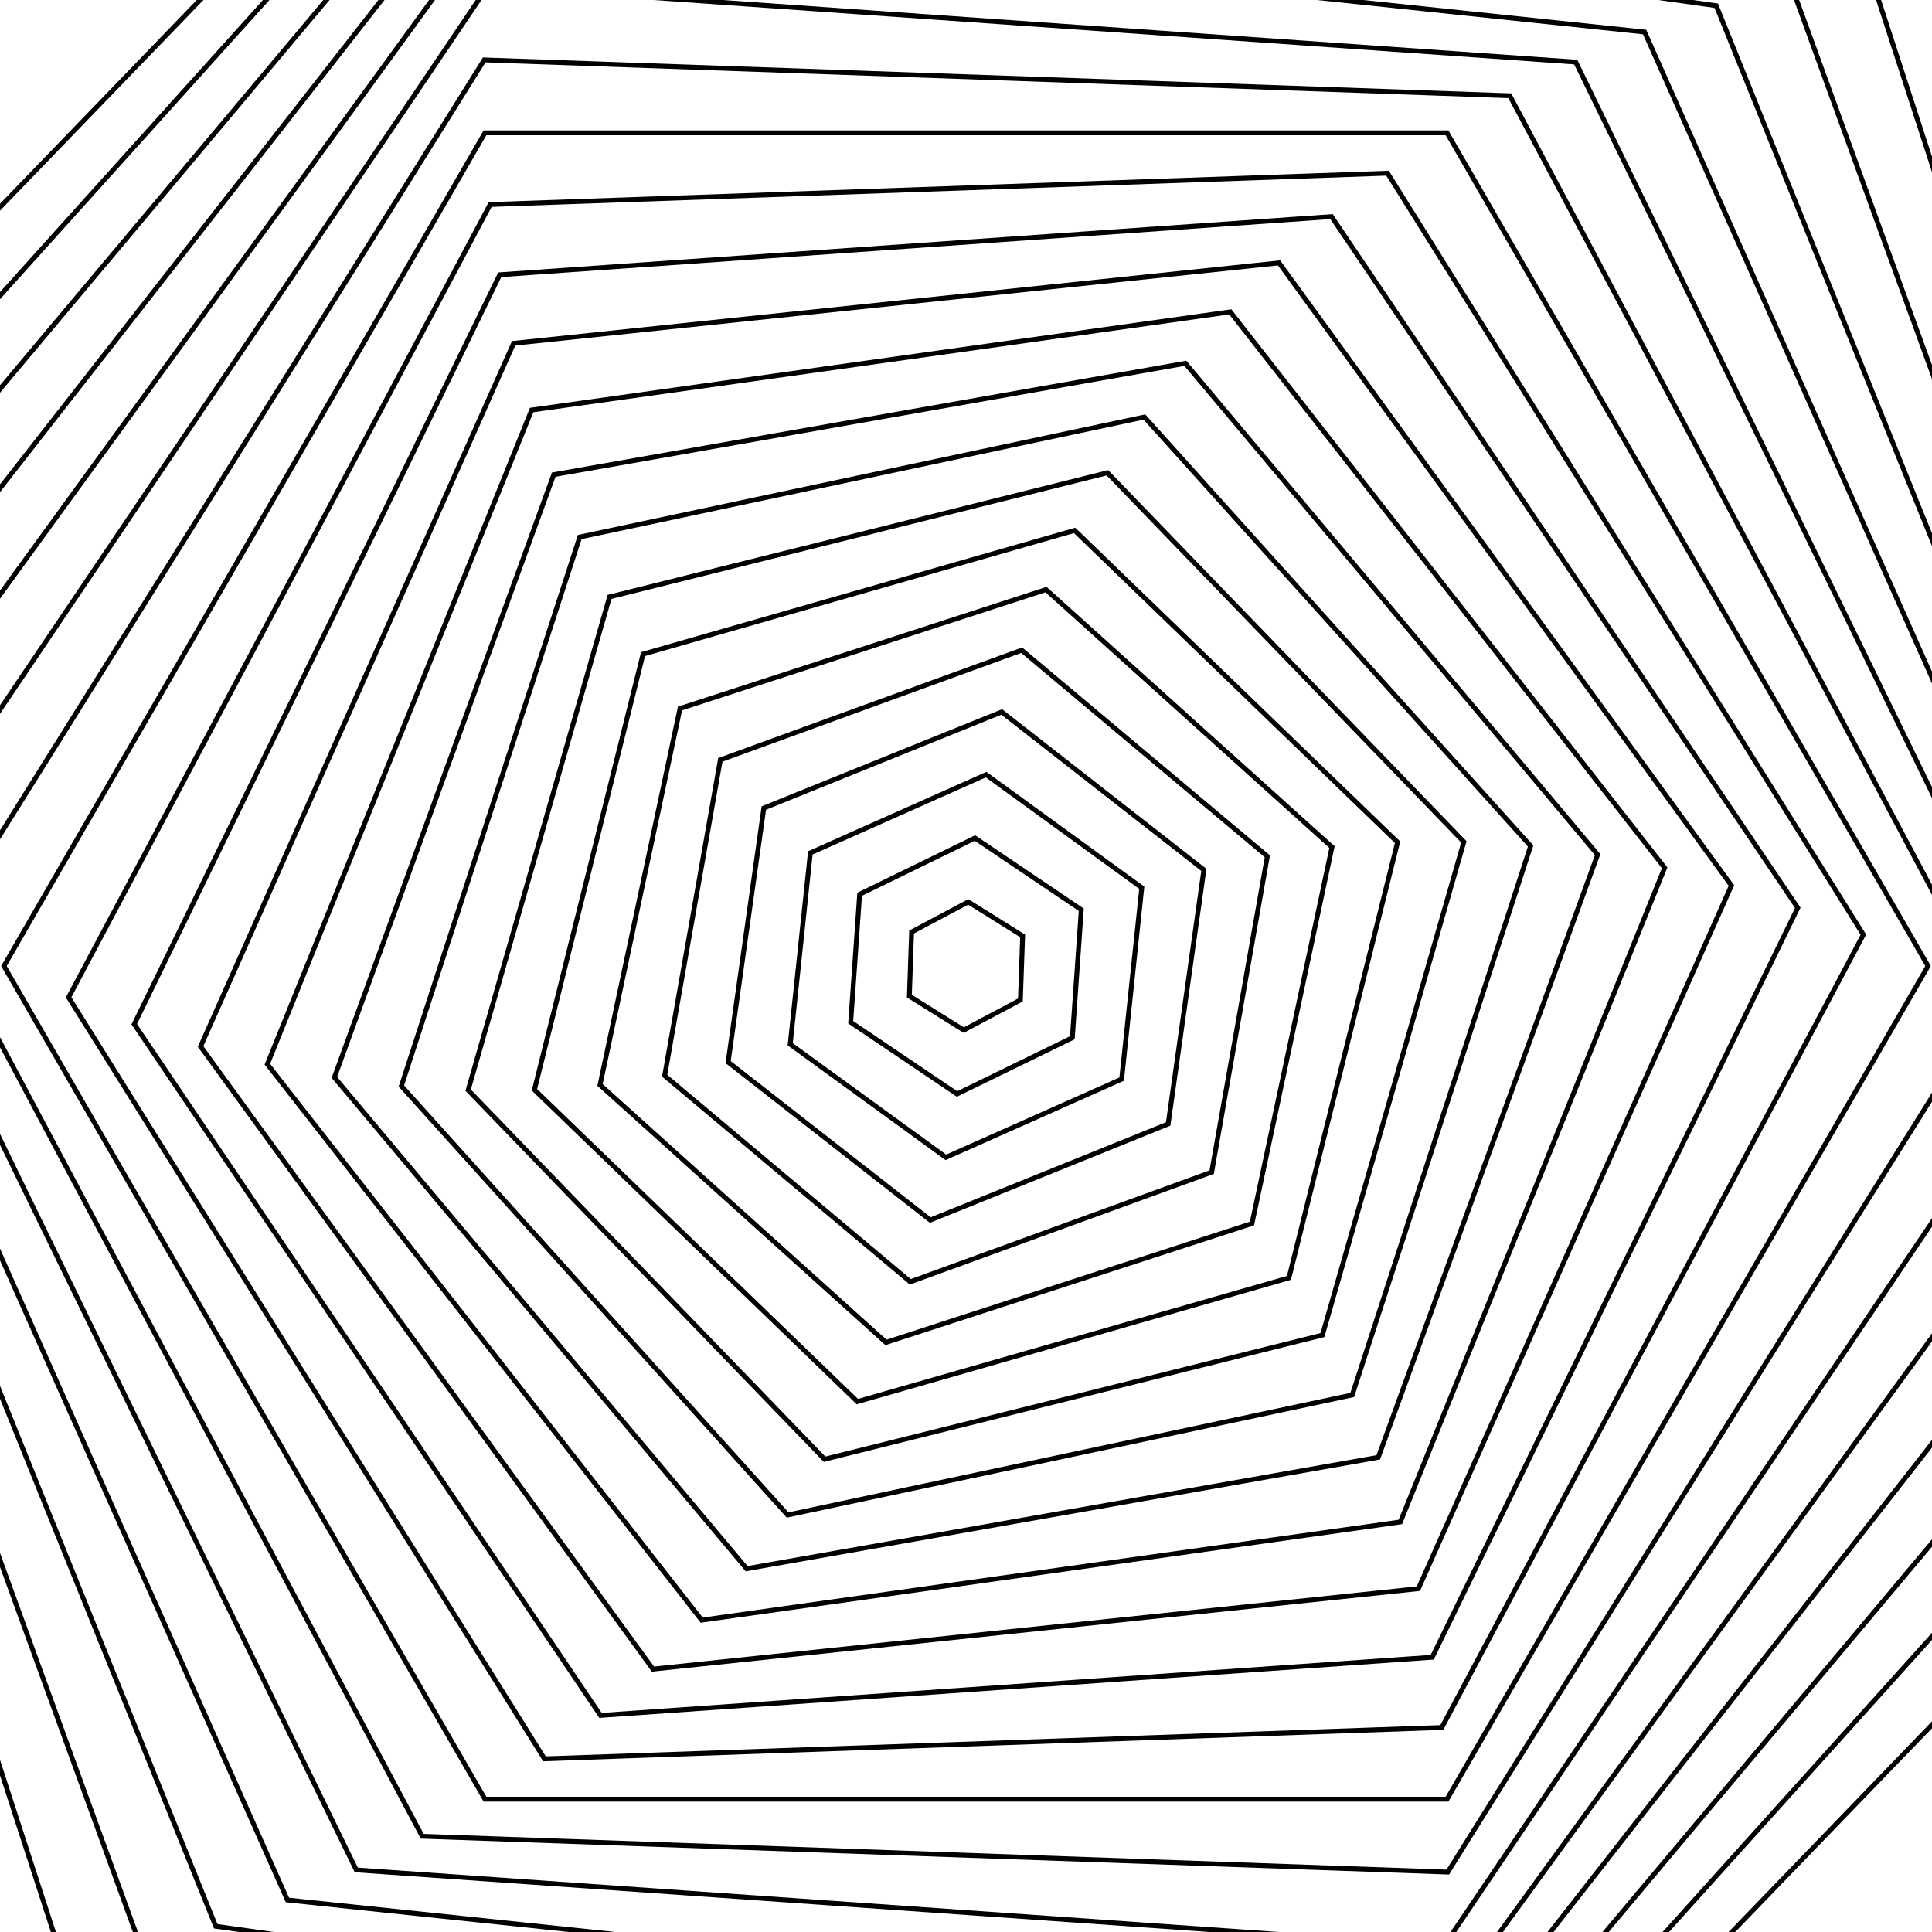 <svg xmlns="http://www.w3.org/2000/svg" version="1.1" xmlns:xlink="http://www.w3.org/1999/xlink" xmlns:svgjs="http://svgjs.dev/svgjs" viewBox="0 0 800 800"><defs><linearGradient x1="50%" y1="0%" x2="50%" y2="100%" id="gggyrate-grad"><stop stop-color="hsl(184, 6%, 91%)" stop-opacity="1" offset="0%"></stop><stop stop-color="hsl(332, 17%, 91%)" stop-opacity="1" offset="100%"></stop></linearGradient></defs><g stroke-width="2" stroke="url(#gggyrate-grad)" fill="none"><path d="M400 -184.278L906 107.861V692.139L400 984.278L-106 692.139V107.861L400 -184.278Z " transform="rotate(44, 400, 400)" opacity="0.05"></path><path d="M400 -157.72L883 121.14V678.86L400 957.72L-83 678.86V121.14L400 -157.72Z " transform="rotate(42, 400, 400)" opacity="0.10"></path><path d="M400 -131.161L860 134.419V665.581L400 931.162L-60 665.581V134.419L400 -131.161Z " transform="rotate(40, 400, 400)" opacity="0.14"></path><path d="M400 -104.603L837 147.698V652.302L400 904.603L-37 652.302V147.698L400 -104.603Z " transform="rotate(38, 400, 400)" opacity="0.19"></path><path d="M400 -78.045L814 160.977V639.023L400 878.045L-14 639.023V160.977L400 -78.045Z " transform="rotate(36, 400, 400)" opacity="0.23"></path><path d="M400 -51.487L791 174.256V625.744L400 851.487L9 625.744V174.256L400 -51.487Z " transform="rotate(34, 400, 400)" opacity="0.28"></path><path d="M400 -24.929L768 187.535V612.465L400 824.929L32 612.465V187.535L400 -24.929Z " transform="rotate(32, 400, 400)" opacity="0.32"></path><path d="M400 1.629L745 200.814V599.186L400 798.371L55 599.186V200.814L400 1.629Z " transform="rotate(30, 400, 400)" opacity="0.37"></path><path d="M400 28.187L722 214.093V585.907L400 771.813L78 585.907V214.093L400 28.187Z " transform="rotate(28, 400, 400)" opacity="0.41"></path><path d="M400 54.745L699 227.373V572.627L400 745.255L101 572.627V227.373L400 54.745Z " transform="rotate(26, 400, 400)" opacity="0.46"></path><path d="M400 81.303L676 240.652V559.348L400 718.697L124 559.348V240.652L400 81.303Z " transform="rotate(24, 400, 400)" opacity="0.50"></path><path d="M400 107.861L653 253.931V546.069L400 692.139L147 546.069V253.931L400 107.861Z " transform="rotate(22, 400, 400)" opacity="0.55"></path><path d="M400 134.419L630 267.21V532.79L400 665.581L170 532.79V267.21L400 134.419Z " transform="rotate(20, 400, 400)" opacity="0.59"></path><path d="M400 160.977L607 280.489V519.511L400 639.023L193 519.511V280.489L400 160.977Z " transform="rotate(18, 400, 400)" opacity="0.64"></path><path d="M400 187.535L584 293.768V506.232L400 612.465L216 506.232V293.768L400 187.535Z " transform="rotate(16, 400, 400)" opacity="0.68"></path><path d="M400 214.093L561 307.047V492.953L400 585.907L239 492.953V307.047L400 214.093Z " transform="rotate(14, 400, 400)" opacity="0.73"></path><path d="M400 240.652L538 320.326V479.674L400 559.348L262 479.674V320.326L400 240.652Z " transform="rotate(12, 400, 400)" opacity="0.77"></path><path d="M400 267.21L515 333.605V466.395L400 532.79L285 466.395V333.605L400 267.21Z " transform="rotate(10, 400, 400)" opacity="0.82"></path><path d="M400 293.768L492 346.884V453.116L400 506.232L308 453.116V346.884L400 293.768Z " transform="rotate(8, 400, 400)" opacity="0.86"></path><path d="M400 320.326L469 360.163V439.837L400 479.674L331 439.837V360.163L400 320.326Z " transform="rotate(6, 400, 400)" opacity="0.91"></path><path d="M400 346.884L446 373.442V426.558L400 453.116L354 426.558V373.442L400 346.884Z " transform="rotate(4, 400, 400)" opacity="0.95"></path><path d="M400 373.442L423 386.721V413.279L400 426.558L377 413.279V386.721L400 373.442Z " transform="rotate(2, 400, 400)" opacity="1.00"></path></g></svg>